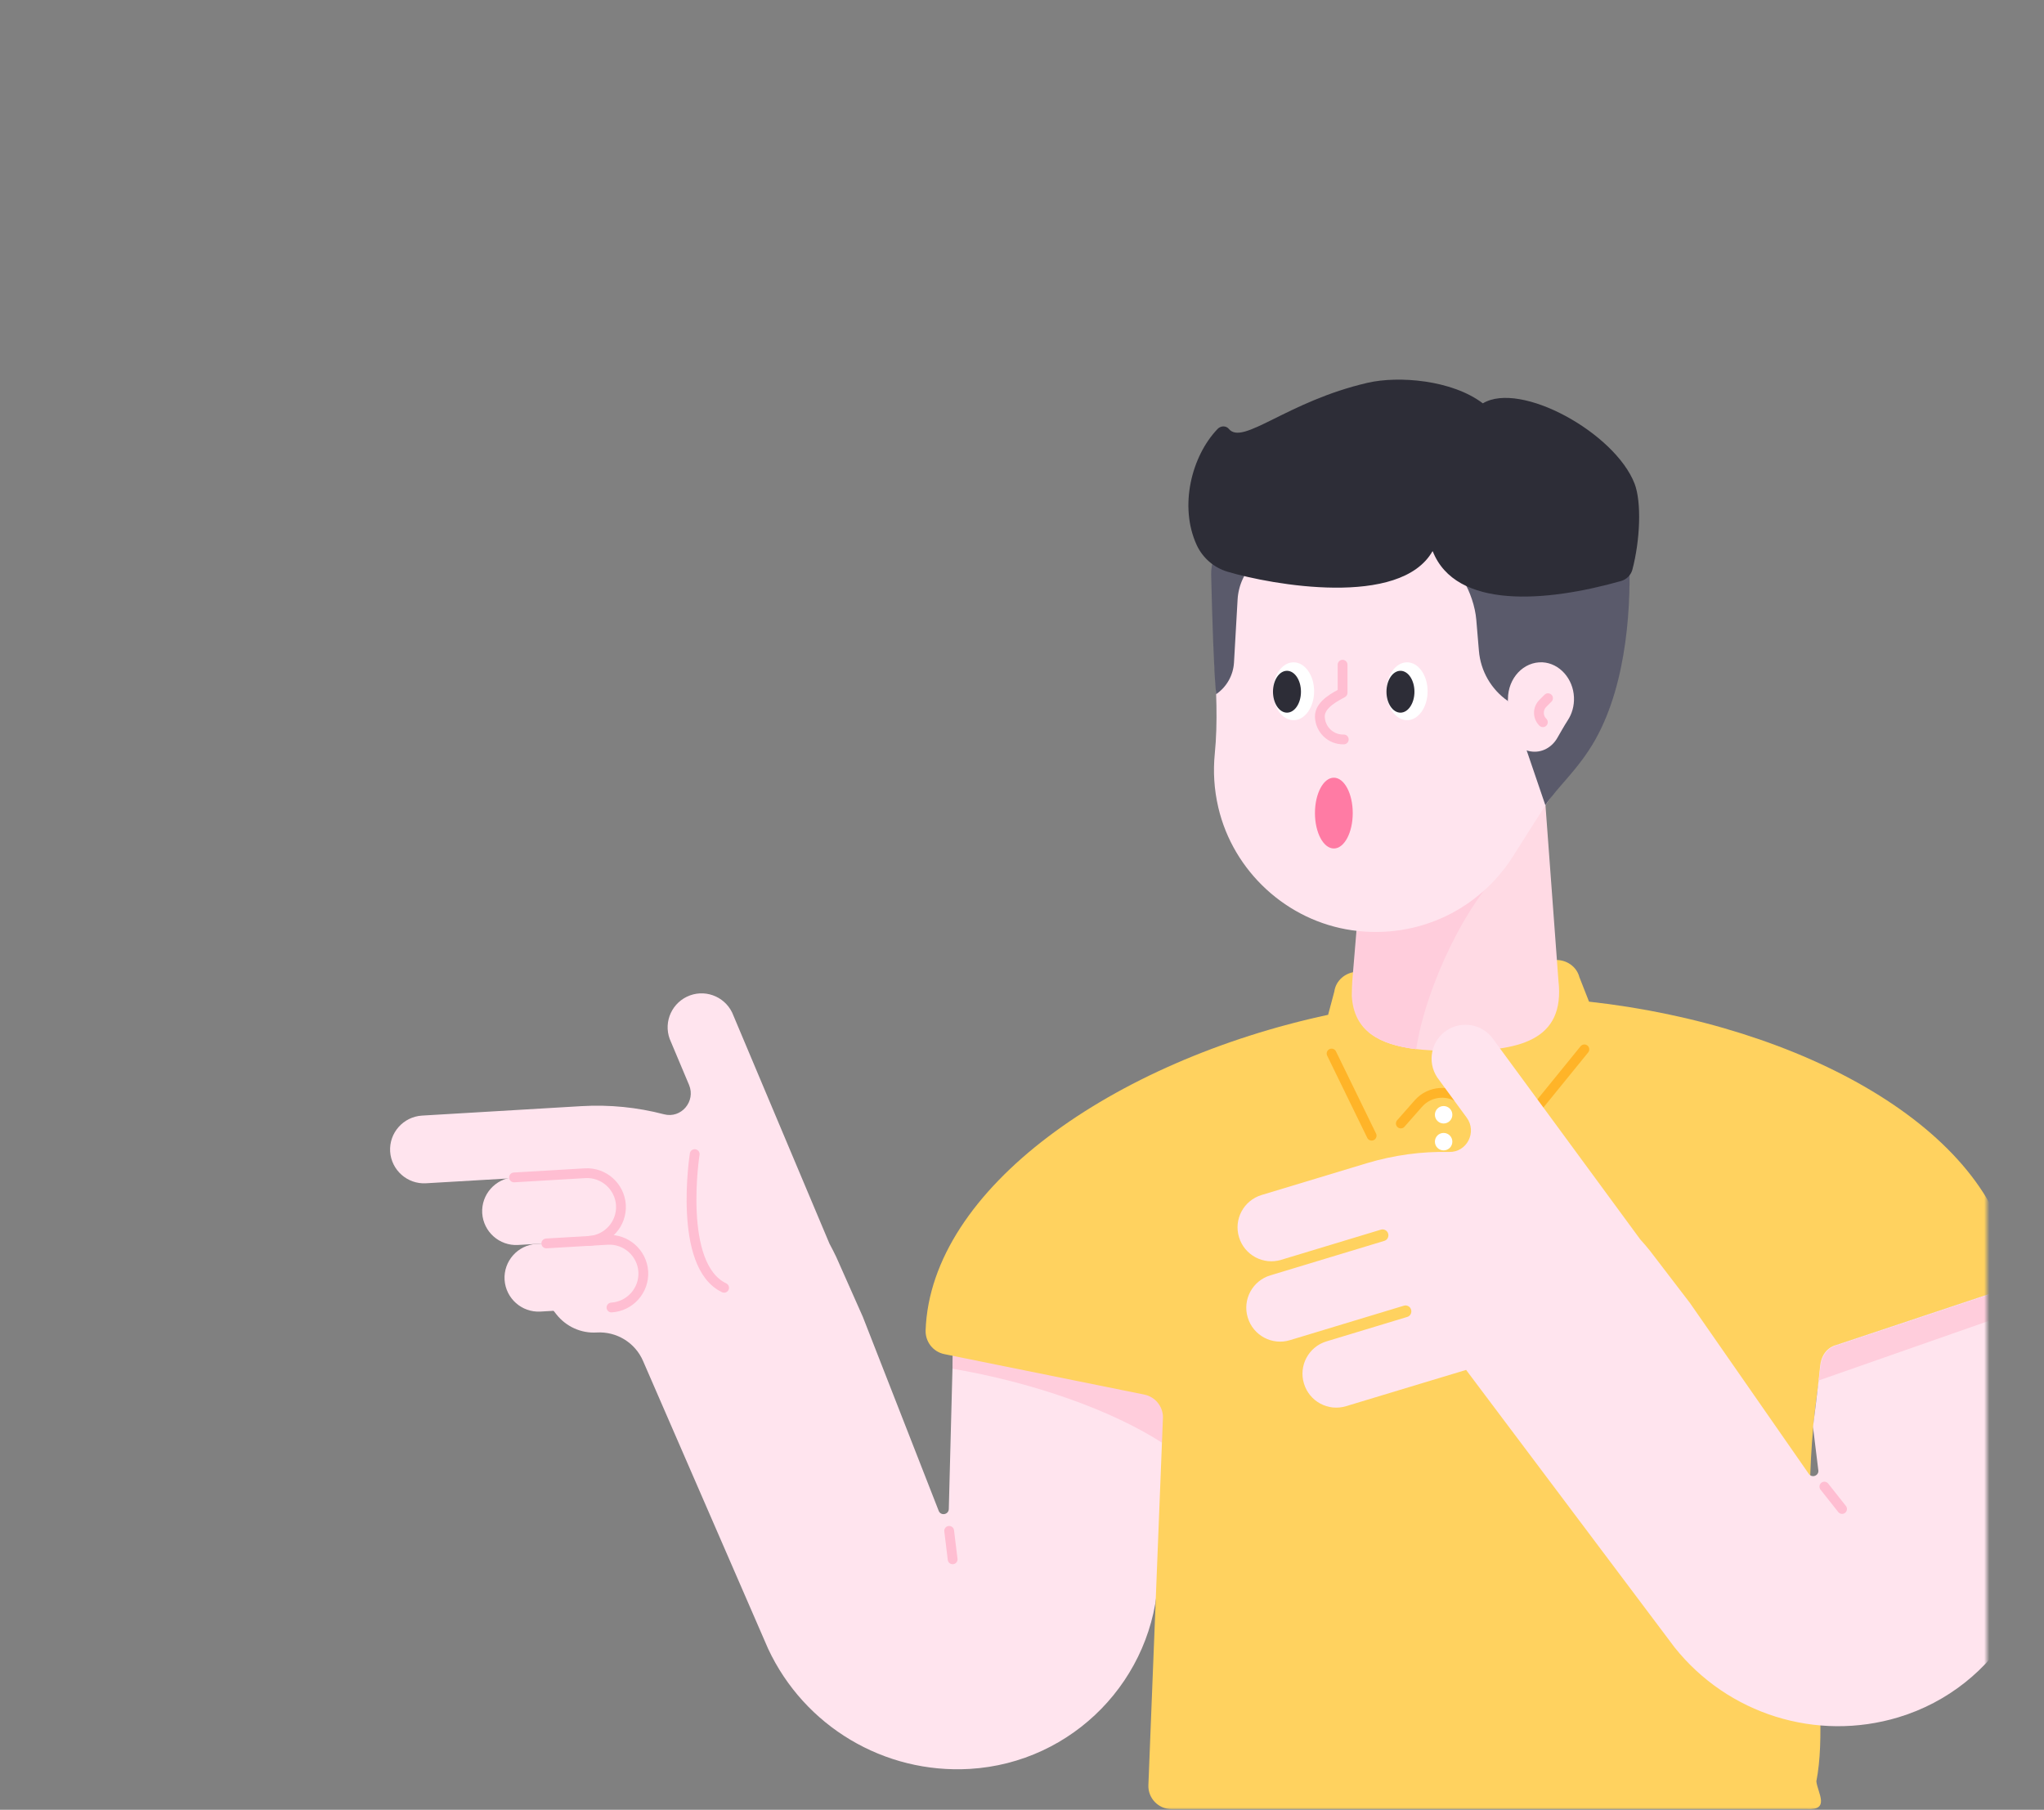 <svg width="393" height="348" viewBox="0 0 393 348" fill="none" xmlns="http://www.w3.org/2000/svg">
<rect x="0" y="0" width="393" height="348" fill="#808080" stroke="none"/>
<mask id="mask0" mask-type="alpha" maskUnits="userSpaceOnUse" x="0" y="0" width="382" height="348">
<path d="M382 324C382 337.255 371.255 348 358 348L24 348C10.745 348 2.95782e-05 337.255 2.84194e-05 324L2.19259e-06 24C1.03382e-06 10.745 10.745 1.93855e-06 24 7.79773e-07L358 -2.84194e-05C371.255 -2.95782e-05 382 10.745 382 24L382 324Z" fill="#FFB428"/>
</mask>
<g mask="url(#mask0)">
<path d="M106.647 226.08L81.908 227.529C78.322 227.736 75.241 225 75.011 221.413C74.804 217.827 77.54 214.746 81.127 214.516L111.774 212.699C117.223 212.378 122.557 212.929 127.661 214.263C130.972 215.137 133.8 211.78 132.49 208.63L128.765 199.778C127.523 196.399 129.271 192.651 132.651 191.409C136.03 190.168 139.778 191.915 141.02 195.295L159.482 239.14C159.941 239.99 160.378 240.841 160.792 241.715L165.896 253.21L180.496 290.548C180.932 291.537 182.404 291.238 182.427 290.158L183.439 251.417L224.271 254.544L222.685 302.941C222.041 322.828 206.315 338.968 186.451 340.141C170.012 341.107 154.653 331.956 147.687 317.035L123.638 261.694C122.12 258.177 118.557 255.992 114.717 256.222C111.728 256.406 108.855 255.096 106.992 252.751L102.854 247.463L110.418 241.83L106.647 226.08Z" fill="#FFE4EE"/>
<path d="M113.27 238.588L99.612 239.393C96.026 239.6 92.945 236.864 92.715 233.277C92.508 229.69 95.244 226.609 98.831 226.379L112.488 225.575C116.074 225.368 119.155 228.104 119.385 231.69C119.592 235.3 116.856 238.381 113.27 238.588Z" fill="#FFE4EE"/>
<path d="M117.568 251.394L103.911 252.199C100.325 252.406 97.244 249.67 97.014 246.083C96.807 242.497 99.543 239.416 103.13 239.186L116.787 238.381C120.373 238.174 123.454 240.91 123.684 244.497C123.914 248.107 121.155 251.187 117.568 251.394Z" fill="#FFE4EE"/>
<path d="M98.83 226.403L112.487 225.598C116.074 225.391 119.154 228.127 119.384 231.714C119.591 235.301 116.855 238.381 113.269 238.611" stroke="#FFBED2" stroke-width="1.883" stroke-miterlimit="10" stroke-linecap="round" stroke-linejoin="round"/>
<path d="M105.038 239.094L116.787 238.404C120.373 238.197 123.454 240.933 123.684 244.52C123.891 248.107 121.155 251.188 117.568 251.417" stroke="#FFBED2" stroke-width="1.883" stroke-miterlimit="10" stroke-linecap="round" stroke-linejoin="round"/>
<path d="M133.57 221.919C133.57 221.919 130.213 243.347 139.226 247.624" stroke="#FFBED2" stroke-width="1.883" stroke-miterlimit="10" stroke-linecap="round" stroke-linejoin="round"/>
<path d="M183.462 251.463L224.294 254.59L223.536 277.489C213.695 271.121 198.567 265.81 183.14 263.189L183.462 251.463Z" fill="#FFCDDC"/>
<path d="M182.496 294.365L183.163 299.837" stroke="#FFBED2" stroke-width="1.883" stroke-miterlimit="10" stroke-linecap="round" stroke-linejoin="round"/>
<path d="M223.605 272.455C223.559 270.363 222.065 268.569 219.996 268.156L181.577 260.384C179.416 259.948 177.898 258.016 177.967 255.809C178.933 228.518 214.11 203.986 255.356 195.135L256.552 190.651C256.828 188.582 258.644 186.973 260.851 186.858L298.948 184.605C301.155 184.467 303.133 185.846 303.661 187.869L305.524 192.606C346.472 197.135 382.775 217.069 386.844 243.486C387.166 245.647 385.879 247.739 383.81 248.429L353.116 258.66C351.438 259.212 350.288 260.683 350.081 262.385L349.736 265.466C344.655 297.929 352.38 326.416 349.23 342.533C349.483 344.763 351.943 348.12 347.414 347.867H225.238C222.732 347.867 220.708 345.775 220.8 343.269L223.605 272.455Z" fill="#FFD25F"/>
<path d="M277.566 216.034C278.493 216.034 279.244 215.282 279.244 214.355C279.244 213.428 278.493 212.677 277.566 212.677C276.639 212.677 275.888 213.428 275.888 214.355C275.888 215.282 276.639 216.034 277.566 216.034Z" fill="white"/>
<path d="M277.566 221.206C278.493 221.206 279.244 220.455 279.244 219.528C279.244 218.601 278.493 217.849 277.566 217.849C276.639 217.849 275.888 218.601 275.888 219.528C275.888 220.455 276.639 221.206 277.566 221.206Z" fill="white"/>
<path d="M256.023 202.583L263.726 218.379" stroke="#FFB428" stroke-width="1.883" stroke-miterlimit="10" stroke-linecap="round" stroke-linejoin="round"/>
<path d="M269.335 216.033L272.715 212.194C274.922 209.688 278.739 209.435 281.268 211.642L288.694 218.172C289.521 218.907 290.786 218.815 291.476 217.965L304.627 201.779" stroke="#FFB428" stroke-width="1.883" stroke-miterlimit="10" stroke-linecap="round" stroke-linejoin="round"/>
<path d="M289.131 169.476C282.74 174.534 274.118 189.088 272.232 201.733C265.243 200.882 260.3 198.33 259.909 191.502C259.932 190.214 259.955 189.179 260.001 188.605C260.001 188.536 260.024 188.444 260.024 188.375L261.519 170.464L289.131 169.476Z" fill="#FFCDDC"/>
<path d="M296.603 147.473H263.242L260.231 188.536C258.851 200.307 268.071 202.101 279.934 202.101C291.798 202.101 300.994 200.307 299.638 188.536L296.603 147.473Z" fill="#FFDAE4"/>
<path d="M288.993 167.384C282.693 172.396 274.164 189.225 272.301 201.733C265.381 200.882 260.507 198.376 260.139 191.64C260.162 190.375 260.185 189.34 260.231 188.789C260.231 188.72 260.231 188.651 260.254 188.559L261.725 168.372L288.993 167.384Z" fill="#FFCDDC"/>
<path d="M233.422 124.067C233.422 102.271 251.631 84.706 273.657 85.787C293.199 86.729 309.201 102.823 310.052 122.389C310.443 131.379 307.73 139.679 302.902 146.392C298.625 152.324 294.786 158.554 290.854 164.739C284.577 174.625 272.898 180.718 259.954 178.879C247.446 177.086 237.123 167.567 234.249 155.29C233.422 151.749 233.238 148.3 233.56 145.013C234.18 138.805 233.835 132.551 233.468 126.297C233.445 125.539 233.422 124.803 233.422 124.067Z" fill="#FFE4EE"/>
<path d="M270.531 138.483C272.715 138.483 274.485 135.992 274.485 132.919C274.485 129.846 272.715 127.355 270.531 127.355C268.347 127.355 266.576 129.846 266.576 132.919C266.576 135.992 268.347 138.483 270.531 138.483Z" fill="white"/>
<path d="M269.266 137.034C270.752 137.034 271.956 135.233 271.956 133.011C271.956 130.788 270.752 128.987 269.266 128.987C267.781 128.987 266.576 130.788 266.576 133.011C266.576 135.233 267.781 137.034 269.266 137.034Z" fill="#2D2D37"/>
<path d="M248.711 138.483C250.895 138.483 252.666 135.992 252.666 132.919C252.666 129.846 250.895 127.355 248.711 127.355C246.527 127.355 244.757 129.846 244.757 132.919C244.757 135.992 246.527 138.483 248.711 138.483Z" fill="white"/>
<path d="M247.447 137.034C248.933 137.034 250.137 135.233 250.137 133.011C250.137 130.788 248.933 128.987 247.447 128.987C245.961 128.987 244.757 130.788 244.757 133.011C244.757 135.233 245.961 137.034 247.447 137.034Z" fill="#2D2D37"/>
<path d="M241.378 101.812C236.595 101.812 232.756 105.743 232.871 110.526C233.055 118.687 233.422 129.539 233.767 132.781C233.79 133.057 233.813 133.31 233.813 133.494C235.859 132.091 237.124 129.838 237.262 127.378L237.952 115.285C238.113 112.503 239.331 109.882 241.354 107.996V101.812H241.378Z" fill="#5A5A6B"/>
<path d="M256.46 163.153C258.466 163.153 260.092 160.106 260.092 156.347C260.092 152.589 258.466 149.542 256.46 149.542C254.453 149.542 252.827 152.589 252.827 156.347C252.827 160.106 254.453 163.153 256.46 163.153Z" fill="#FF7BA4"/>
<path d="M258.368 142.185C255.885 142.254 253.839 140.299 253.77 137.816C253.701 135.333 257.172 133.793 258.138 133.218V127.815" stroke="#FFBED2" stroke-width="1.883" stroke-miterlimit="10" stroke-linecap="round" stroke-linejoin="round"/>
<path d="M301.155 88.546C300.903 88.546 250.965 94.018 250.965 94.018C250.965 94.018 250.022 107.974 253.77 107.974C257.518 107.997 266.898 107.031 270.508 107.031L275.428 105.974C280.118 107.79 283.406 114.136 283.843 119.148L284.349 125.126C284.67 129.034 286.717 132.575 289.935 134.805L293.361 143.795L297.132 154.853C299.408 151.313 303.455 148.025 306.742 142.208C313.042 130.965 313.617 115.538 313.226 106.548" fill="#5A5A6B"/>
<path d="M314.283 93.006C310.49 83.212 292.349 73.211 285.107 77.556C279.129 73.027 268.875 72.245 262.966 73.602C247.424 77.188 238.963 85.741 236.273 82.476C235.722 81.809 234.71 81.856 234.112 82.476C229.1 87.695 226.663 97.352 230.089 104.801C231.238 107.284 233.399 109.146 235.997 109.928C244.481 112.457 269.266 116.917 275.451 105.95C279.865 117.239 297.316 115.791 311.685 111.721C312.72 111.422 313.547 110.618 313.846 109.583C315.364 103.835 315.64 96.547 314.283 93.006Z" fill="#2D2D37"/>
<path d="M289.935 134.414C289.935 130.391 292.947 127.172 296.603 127.356C299.844 127.54 302.488 130.505 302.626 134.092C302.695 135.748 302.235 137.288 301.431 138.506C300.718 139.61 300.097 140.737 299.431 141.886C298.396 143.703 296.442 144.829 294.303 144.484C292.234 144.162 290.51 142.392 290.05 140.139C289.912 139.495 289.889 138.851 289.935 138.254C290.027 137.104 289.981 135.954 289.912 134.805C289.935 134.667 289.935 134.552 289.935 134.414Z" fill="#FFE4EE"/>
<path d="M297.637 134.253L296.648 135.242C295.637 136.253 295.637 137.886 296.648 138.874" stroke="#FFBED2" stroke-width="1.883" stroke-miterlimit="10" stroke-linecap="round" stroke-linejoin="round"/>
<path d="M348.587 274.387L349.598 282.618C349.828 283.675 348.472 284.296 347.805 283.445L324.905 250.521L317.249 240.52C316.652 239.761 316.008 239.026 315.364 238.313L287.2 199.963C285.222 196.974 281.176 196.147 278.164 198.124C275.175 200.101 274.347 204.148 276.325 207.16L282.003 214.908C284.027 217.667 282.05 221.598 278.624 221.506C273.359 221.391 268.025 222.104 262.805 223.667L242.573 229.783C239.124 230.818 237.17 234.473 238.228 237.899C239.262 241.348 242.918 243.302 246.344 242.245L265.496 236.451C266.093 236.267 266.737 236.612 266.898 237.209C267.082 237.807 266.737 238.451 266.139 238.612L244.252 245.233C240.803 246.268 238.849 249.924 239.906 253.349C240.941 256.798 244.596 258.752 248.022 257.695L269.91 251.073C270.508 250.889 271.151 251.234 271.312 251.832C271.496 252.43 271.151 253.074 270.554 253.234L255.058 257.925C251.609 258.959 249.654 262.615 250.712 266.041C251.747 269.489 255.379 271.444 258.828 270.386L275.405 265.374L281.888 263.42L321.963 316.76C332.217 329.635 349.276 334.969 365.026 330.21C384.085 324.439 395.604 305.103 391.627 285.606L383.718 248.406L353.024 258.637C353.024 258.637 350.357 259.166 349.966 262.592C349.644 266.087 348.587 274.387 348.587 274.387Z" fill="#FFE4EE"/>
<path d="M350.771 285.859L354.174 290.159" stroke="#FFBED2" stroke-width="1.883" stroke-miterlimit="10" stroke-linecap="round" stroke-linejoin="round"/>
<path d="M383.81 248.474L353.093 258.705C353.093 258.705 350.426 259.234 350.035 262.66C349.943 263.396 349.828 264.384 349.69 265.442L384.821 253.141L383.81 248.474Z" fill="#FFCDDC"/>
</g>
</svg>
